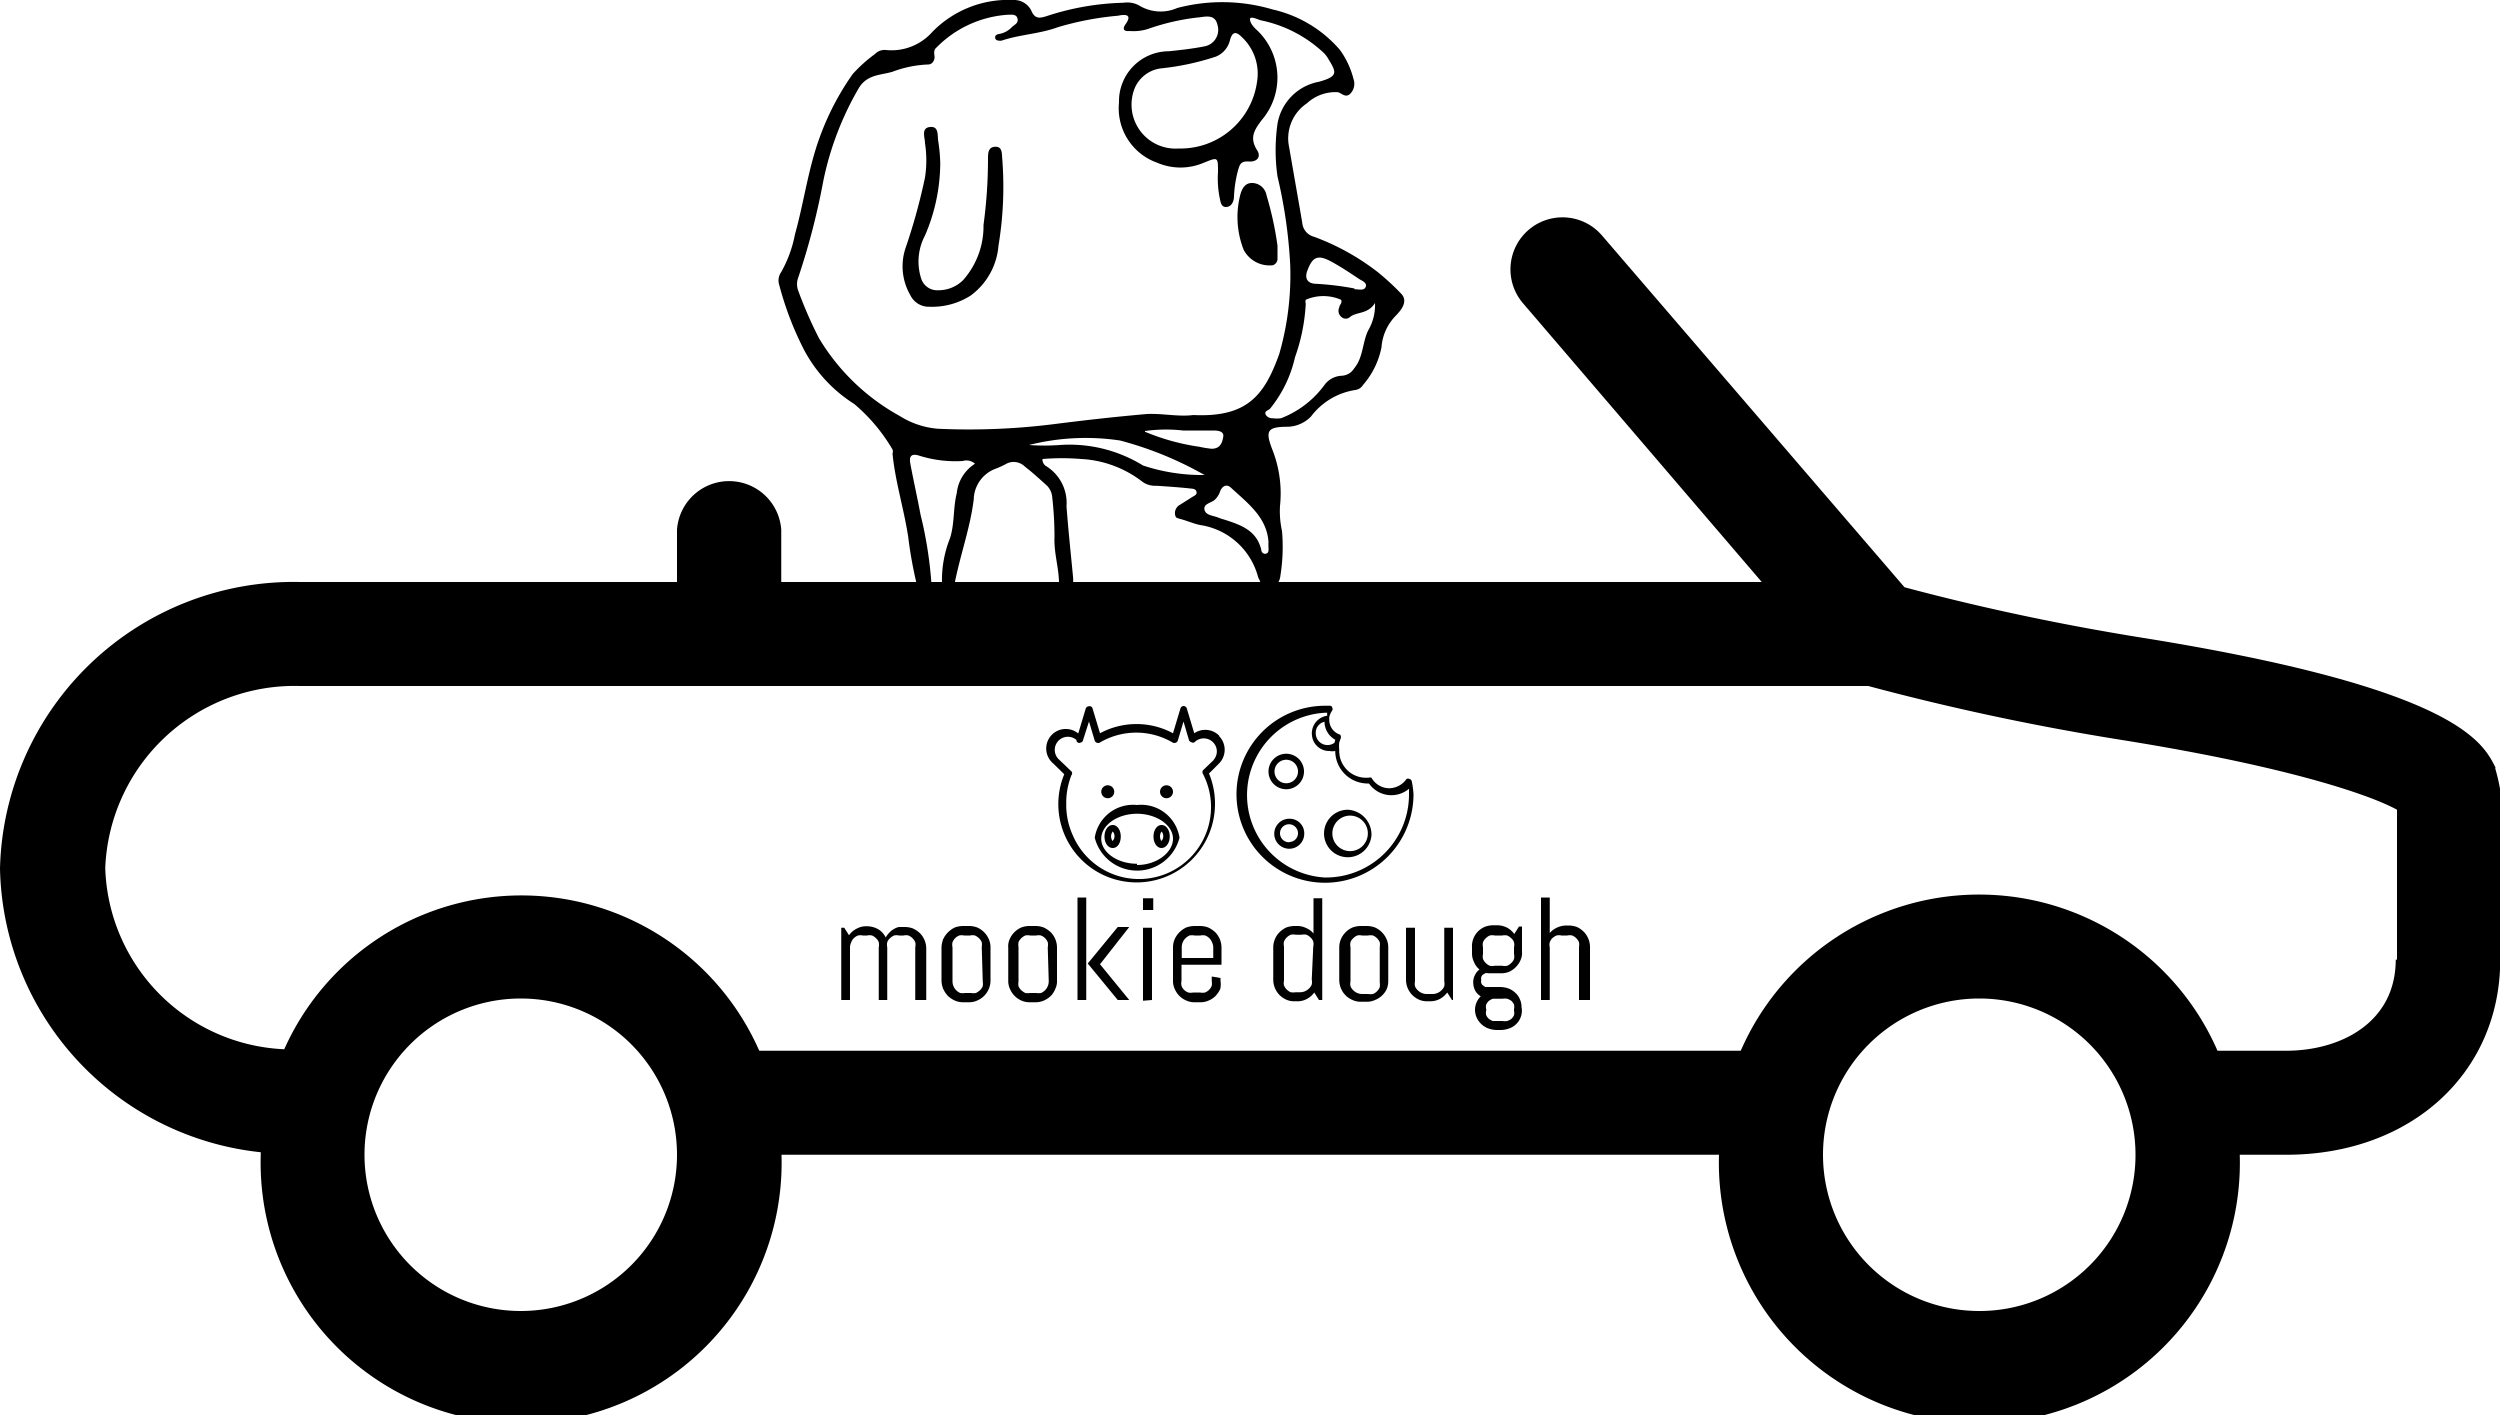 <svg xmlns="http://www.w3.org/2000/svg" viewBox="0 0 100 56.61"><defs><style>.cls-1{fill:#010101;}</style></defs><title>mookie car</title><g id="Layer_2" data-name="Layer 2"><g id="Layer_1-2" data-name="Layer 1"><path d="M100,31.55a7.33,7.33,0,0,0-.19-.81.07.07,0,0,0,0-.06c-.51-1-1.58-3.17-14.24-5.19-3.21-.52-6.36-1.19-9.39-2L64.08,9.42a2.08,2.08,0,0,0-3.16,2.71l9.55,11.15H31.25V21.19a2.09,2.09,0,0,0-4.17,0v2.09H12A11.75,11.75,0,0,0,0,34.74,11.65,11.65,0,0,0,10.43,46.09s0,.07,0,.1a10.42,10.42,0,1,0,20.83,0h37.5a10.42,10.42,0,1,0,20.83,0h1.86c5,0,8.56-3.28,8.56-7.81V31.61S100,31.57,100,31.55ZM20.83,52.44a6.25,6.25,0,1,1,6.25-6.25A6.25,6.25,0,0,1,20.83,52.44Zm58.34,0a6.25,6.25,0,1,1,6.25-6.25A6.24,6.24,0,0,1,79.17,52.44ZM95.83,38.38c0,2.52-2.2,3.65-4.39,3.65H88.7a10.4,10.4,0,0,0-19.07,0H30.37a10.39,10.39,0,0,0-19-.06,7.49,7.49,0,0,1-7.16-7.24A7.58,7.58,0,0,1,12,27.44H74.73A100.06,100.06,0,0,0,84.88,29.6c7,1.12,10.11,2.29,11,2.79v6Z"/></g><g id="Layer_2-2" data-name="Layer 2"><path d="M41.7,18.36a.31.31,0,0,0,.17.3,1.73,1.73,0,0,1,.79,1.59c.07.94.17,1.87.26,2.81a1.38,1.38,0,0,1,0,.29.24.24,0,0,1-.26.26c-.19,0-.3-.08-.3-.27,0-.62-.21-1.23-.18-1.86a14,14,0,0,0-.09-1.58.74.74,0,0,0-.25-.51c-.28-.25-.55-.5-.85-.73a.63.63,0,0,0-.77-.09,3.62,3.62,0,0,1-.45.2,1.34,1.34,0,0,0-.82,1.2c-.14,1.15-.55,2.25-.77,3.4,0,.16-.13.24-.29.22s-.19-.14-.21-.27A4.5,4.5,0,0,1,38,21.53c.19-.6.12-1.21.27-1.8A1.58,1.58,0,0,1,39,18.55a.51.51,0,0,0-.49-.11,4.81,4.81,0,0,1-1.73-.21c-.37-.12-.42.06-.36.35.12.65.27,1.3.4,2a16.14,16.14,0,0,1,.43,2.67c0,.18.09.38-.19.41s-.34-.12-.4-.33a16.92,16.92,0,0,1-.33-1.84c-.17-1.13-.52-2.22-.63-3.35a.22.22,0,0,0,0-.16,7,7,0,0,0-1.53-1.82,5.74,5.74,0,0,1-2-2.15,12.77,12.77,0,0,1-1-2.61.58.58,0,0,1,.08-.52,5,5,0,0,0,.55-1.51c.36-1.29.53-2.64,1-3.91a10.66,10.66,0,0,1,1.31-2.5A5.84,5.84,0,0,1,35,2.16.53.53,0,0,1,35.43,2a2.18,2.18,0,0,0,1.86-.72A4.25,4.25,0,0,1,40.54,0a.77.77,0,0,1,.71.42c.15.37.37.3.63.22A10.59,10.59,0,0,1,44.94.11a1,1,0,0,1,.61.1,1.65,1.65,0,0,0,1.54.11,7.08,7.08,0,0,1,3.82.06A5,5,0,0,1,53.6,2a3.41,3.41,0,0,1,.54,1.16.57.57,0,0,1-.13.59c-.18.17-.32,0-.48-.06a1.67,1.67,0,0,0-1.25.44,1.69,1.69,0,0,0-.71,1.78c.17,1,.35,2,.52,3a.63.63,0,0,0,.47.56,9.51,9.51,0,0,1,2.57,1.43,9.94,9.94,0,0,1,.9.83c.33.32,0,.69-.2.9a2,2,0,0,0-.57,1.26,3.25,3.25,0,0,1-.74,1.51.43.43,0,0,1-.31.2,2.74,2.74,0,0,0-1.77,1.06,1.35,1.35,0,0,1-.92.41c-.84,0-.92.16-.62.93a4.77,4.77,0,0,1,.3,2.24,3.65,3.65,0,0,0,.08,1A7.23,7.23,0,0,1,51.22,23a.74.74,0,0,1-.2.45.33.33,0,0,1-.6-.11c0-.09-.07-.18-.1-.27A2.83,2.83,0,0,0,48,21c-.24-.05-.47-.15-.71-.22s-.26-.05-.29-.21a.38.38,0,0,1,.2-.38l.49-.31c.08-.05.2-.09.17-.21s-.15-.12-.24-.13c-.46-.05-.91-.08-1.37-.11a.86.86,0,0,1-.58-.18,4.37,4.37,0,0,0-2.42-.89A9.48,9.48,0,0,0,41.7,18.36Zm6-1.76c2.18.11,2.87-.77,3.47-2.44a11.41,11.41,0,0,0,.44-3.53,19.57,19.57,0,0,0-.51-3.57,7.47,7.47,0,0,1,0-2.11,2.06,2.06,0,0,1,1.66-1.68c.82-.23.69-.39.32-1a1.24,1.24,0,0,0-.19-.21A5.19,5.19,0,0,0,50.42.81C50.27.76,50,.63,50,.77s.13.3.25.41a2.61,2.61,0,0,1,.23,3.61c-.29.38-.52.71-.2,1.21.18.27,0,.48-.31.46s-.37.08-.44.32a4.87,4.87,0,0,0-.17,1.07c0,.19-.09.42-.31.43s-.23-.23-.27-.4a4,4,0,0,1-.06-1c0-.61,0-.6-.57-.37a2.36,2.36,0,0,1-1.86,0,2.31,2.31,0,0,1-1.53-2.41,2,2,0,0,1,2-2.05c.48-.05,1-.11,1.44-.2A.67.67,0,0,0,48.7,1c-.09-.41-.41-.35-.7-.31a9,9,0,0,0-2,.44,1.9,1.9,0,0,1-.82.11C45,1.26,44.88,1.2,45,1c.38-.51-.13-.4-.29-.37a12,12,0,0,0-2.4.46c-.74.27-1.53.29-2.26.54-.1,0-.21,0-.24-.1s.06-.16.15-.17a.91.91,0,0,0,.51-.27c.1-.1.28-.16.23-.35s-.25-.15-.39-.15a4.41,4.41,0,0,0-2.85,1.31c-.11.09-.1.21-.08.34s-.06.34-.26.34a4.49,4.49,0,0,0-1.42.29c-.47.14-1,.1-1.34.64a12.23,12.23,0,0,0-1.43,3.74,28.34,28.34,0,0,1-1,3.85.75.75,0,0,0,0,.53,16.81,16.81,0,0,0,.83,1.9,8.61,8.61,0,0,0,3.23,3.11,3.35,3.35,0,0,0,1.53.51,27.2,27.2,0,0,0,4.6-.18c1.25-.16,2.5-.3,3.76-.41C46.5,16.53,47.15,16.68,47.74,16.6ZM47.15,5.94a3.09,3.09,0,0,0,3.13-2.66,2,2,0,0,0-.61-1.8c-.28-.28-.39-.15-.47.12a.94.94,0,0,1-.58.67,10.45,10.45,0,0,1-2.22.47,1.32,1.32,0,0,0-1,.76A1.76,1.76,0,0,0,47.15,5.94ZM55,12.12c-.29.46-.73.34-1,.56a.25.25,0,0,1-.34,0,.31.31,0,0,1-.09-.38c0-.1.14-.18.07-.31a1.77,1.77,0,0,0-1.41,0,.27.27,0,0,0,0,.16,7.47,7.47,0,0,1-.43,2.14,5,5,0,0,1-1,2.06c-.07.07-.24.09-.17.24a.3.3,0,0,0,.28.14,1.24,1.24,0,0,0,.33,0A3.88,3.88,0,0,0,53,15.37a.9.9,0,0,1,.67-.34.62.62,0,0,0,.5-.3c.36-.44.32-1,.55-1.5A2,2,0,0,0,55,12.12ZM48.18,19a14,14,0,0,0-3.38-1.38,9.27,9.27,0,0,0-3.64.18,8.29,8.29,0,0,0,1.23,0,5.6,5.6,0,0,1,3.33.82A7.49,7.49,0,0,0,48.18,19Zm2.56,2.85a.88.88,0,0,1,0-.16c-.06-1-.84-1.57-1.5-2.18-.17-.16-.34-.08-.43.13a.82.82,0,0,1-.24.37c-.15.11-.44.15-.39.38s.35.23.54.31a2.25,2.25,0,0,0,.24.08c.65.21,1.3.42,1.49,1.21,0,.09.09.2.21.15S50.73,21.93,50.74,21.82Zm3.44-10.28c.18,0,.39.07.45-.1s-.16-.24-.28-.32c-.34-.23-.69-.46-1.05-.66-.57-.32-.79-.24-1,.32-.13.32,0,.52.3.54A11.57,11.57,0,0,1,54.18,11.54Zm-8.38,5.7a8.84,8.84,0,0,0,2.17.6,4.17,4.17,0,0,0,.49.08c.36,0,.43-.25.47-.48s-.23-.25-.41-.25h-1.2A6.1,6.1,0,0,0,45.8,17.24Z"/><path d="M37.61,6.53A7.38,7.38,0,0,1,37,9.42a2.22,2.22,0,0,0-.15,1.73.67.67,0,0,0,.67.46,1.4,1.4,0,0,0,1-.4A3.24,3.24,0,0,0,39.34,9a19.66,19.66,0,0,0,.18-2.65c0-.21,0-.47.29-.48s.26.27.28.48a14.38,14.38,0,0,1-.15,3.47,2.75,2.75,0,0,1-1.11,2,2.86,2.86,0,0,1-1.65.45.82.82,0,0,1-.77-.47,2.3,2.3,0,0,1-.17-1.93A23.75,23.75,0,0,0,37,7.1a4.5,4.5,0,0,0,0-1.37c0-.23-.17-.61.2-.65s.29.35.33.57A6.4,6.4,0,0,1,37.61,6.53Z"/><path d="M51.1,9.83c0,.26,0,.4,0,.53a.27.27,0,0,1-.19.25A1.17,1.17,0,0,1,49.75,10a3.58,3.58,0,0,1-.16-2.12c.06-.27.17-.55.47-.56a.59.59,0,0,1,.6.49A13.32,13.32,0,0,1,51.1,9.83Z"/></g><g id="Layer_3" data-name="Layer 3"><g id="Layer_2-3" data-name="Layer 2"><g id="TEMPLATE_-_This_layer_DOES_NOT_PRINT" data-name="TEMPLATE - This layer DOES NOT PRINT"><path class="cls-1" d="M36.61,40V37.89a.45.45,0,0,0,0-.2.51.51,0,0,0-.27-.27.45.45,0,0,0-.2,0h-.18a.45.45,0,0,0-.2,0,.57.57,0,0,0-.16.11.36.36,0,0,0-.11.16.45.45,0,0,0,0,.2V40h-.34V37.89a.46.46,0,0,0,0-.2.36.36,0,0,0-.11-.16.46.46,0,0,0-.16-.11.45.45,0,0,0-.2,0h-.17a.43.43,0,0,0-.19,0,.5.5,0,0,0-.17.11.44.44,0,0,0-.1.16.46.46,0,0,0-.05.2V40h-.35V37.11h.12l.19.3a.83.83,0,0,1,.3-.26.79.79,0,0,1,.4-.1h0a.94.94,0,0,1,.47.12.8.8,0,0,1,.3.33.83.83,0,0,1,.13-.18.8.8,0,0,1,.39-.24l.24,0h0a.92.92,0,0,1,.33.06,1.07,1.07,0,0,1,.28.19.88.88,0,0,1,.25.61V40Z"/><path class="cls-1" d="M39.55,39.56a.86.86,0,0,1-.46.46.75.75,0,0,1-.33.07h-.24a.78.78,0,0,1-.33-.07,1,1,0,0,1-.27-.18,1.07,1.07,0,0,1-.19-.28.93.93,0,0,1-.07-.33V37.91a1,1,0,0,1,.07-.35,1,1,0,0,1,.46-.46,1,1,0,0,1,.33-.06h.24a.92.92,0,0,1,.33.06.9.9,0,0,1,.46.46.8.8,0,0,1,.07.34v1.32A.83.83,0,0,1,39.55,39.56Zm-.28-1.67a.65.65,0,0,0,0-.2.46.46,0,0,0-.11-.16.57.57,0,0,0-.16-.11.45.45,0,0,0-.2,0h-.24a.43.43,0,0,0-.19,0,.48.48,0,0,0-.27.27.45.45,0,0,0,0,.2v1.36a.51.51,0,0,0,.31.47.65.65,0,0,0,.19,0h.24a.65.65,0,0,0,.2,0,.91.91,0,0,0,.16-.11.57.57,0,0,0,.11-.16.71.71,0,0,0,0-.2Z"/><path class="cls-1" d="M42.21,39.56a.84.84,0,0,1-.18.28,1,1,0,0,1-.27.18.8.8,0,0,1-.34.07h-.23a.8.8,0,0,1-.34-.07.88.88,0,0,1-.45-.46.75.75,0,0,1-.07-.33V37.91a.7.7,0,0,1,.06-.35.9.9,0,0,1,.46-.46.92.92,0,0,1,.33-.06h.24a.92.92,0,0,1,.33.06,1.07,1.07,0,0,1,.28.19.88.88,0,0,1,.25.61v1.32A.69.69,0,0,1,42.21,39.56Zm-.3-1.67a.45.45,0,0,0,0-.2.48.48,0,0,0-.27-.27.43.43,0,0,0-.19,0h-.24a.48.48,0,0,0-.2,0,.57.57,0,0,0-.16.11.46.46,0,0,0-.11.16.65.65,0,0,0,0,.2v1.36a.71.71,0,0,0,0,.2.57.57,0,0,0,.11.16.91.91,0,0,0,.16.11.71.71,0,0,0,.2,0h.24a.65.65,0,0,0,.19,0,.51.51,0,0,0,.31-.47Z"/><path class="cls-1" d="M43.1,40v-4.1h.35V40Zm1.61,0-1.2-1.46,1.2-1.46h.46L44,38.57,45.17,40Z"/><path class="cls-1" d="M45.72,36.4v-.47h.41v.47Zm0,3.63V37.11h.36V40Z"/><path class="cls-1" d="M48.81,39.56a1.07,1.07,0,0,1-.19.28.85.85,0,0,1-.27.18.78.78,0,0,1-.33.07h-.24a.75.75,0,0,1-.33-.07.86.86,0,0,1-.46-.46.75.75,0,0,1-.07-.33V37.91a.84.84,0,0,1,.07-.35.94.94,0,0,1,.46-.46,1,1,0,0,1,.34-.06H48a.92.92,0,0,1,.33.06,1.07,1.07,0,0,1,.28.19.88.88,0,0,1,.25.61v.69h-1.6v.65a.43.43,0,0,0,0,.19.39.39,0,0,0,.11.17.44.44,0,0,0,.16.1.46.46,0,0,0,.2,0H48a.49.49,0,0,0,.2,0,.48.48,0,0,0,.27-.27.65.65,0,0,0,0-.19v-.18l.35.06v.11A.88.88,0,0,1,48.81,39.56Zm-.28-1.67a.46.46,0,0,0-.05-.2.48.48,0,0,0-.27-.27.43.43,0,0,0-.19,0h-.24a.48.48,0,0,0-.2,0,.57.57,0,0,0-.16.11.5.5,0,0,0-.15.36v.43h1.26Z"/><path class="cls-1" d="M52.76,40l-.19-.3a.83.83,0,0,1-.3.26.75.75,0,0,1-.39.09h-.09a.75.75,0,0,1-.33-.06.92.92,0,0,1-.28-.19.88.88,0,0,1-.25-.61V37.91a.84.84,0,0,1,.07-.35.8.8,0,0,1,.18-.27,1,1,0,0,1,.27-.19,1,1,0,0,1,.34-.06h.09a.76.76,0,0,1,.36.08.73.73,0,0,1,.3.22V35.93h.35V40Zm-.23-2.14a.45.45,0,0,0,0-.2.36.36,0,0,0-.11-.16.46.46,0,0,0-.16-.11.45.45,0,0,0-.2,0h-.23a.45.45,0,0,0-.2,0,.51.51,0,0,0-.27.27.45.45,0,0,0,0,.2v1.36a.48.48,0,0,0,0,.2.51.51,0,0,0,.27.27.65.65,0,0,0,.2,0H52a.5.5,0,0,0,.36-.15.42.42,0,0,0,.11-.16.48.48,0,0,0,0-.2Z"/><path class="cls-1" d="M55.47,39.56A.86.86,0,0,1,55,40a.75.75,0,0,1-.33.07h-.24a.78.78,0,0,1-.33-.07.86.86,0,0,1-.46-.46.93.93,0,0,1-.07-.33V37.91a.84.84,0,0,1,.07-.35.9.9,0,0,1,.46-.46,1,1,0,0,1,.33-.06h.24a.92.92,0,0,1,.33.06.9.9,0,0,1,.46.46.8.8,0,0,1,.07.34v1.32A.83.83,0,0,1,55.47,39.56Zm-.28-1.67a.65.65,0,0,0,0-.2.51.51,0,0,0-.27-.27.48.48,0,0,0-.2,0h-.24a.43.43,0,0,0-.19,0,.46.46,0,0,0-.16.11.36.36,0,0,0-.11.16.45.45,0,0,0,0,.2v1.36a.48.48,0,0,0,0,.2.42.42,0,0,0,.11.16.5.5,0,0,0,.35.15h.24a.71.71,0,0,0,.2,0,.51.51,0,0,0,.27-.27.71.71,0,0,0,0-.2Z"/><path class="cls-1" d="M58.08,40l-.19-.3a.93.93,0,0,1-.3.26.81.81,0,0,1-.4.09H57.1a.75.75,0,0,1-.33-.06.92.92,0,0,1-.28-.19.88.88,0,0,1-.25-.61V37.11h.36v2.14a.48.48,0,0,0,0,.2.42.42,0,0,0,.11.16.5.5,0,0,0,.36.15h.23a.5.5,0,0,0,.36-.15.42.42,0,0,0,.11-.16.48.48,0,0,0,0-.2V37.11h.35V40Z"/><path class="cls-1" d="M60.81,40.73a.72.72,0,0,1-.18.25.74.74,0,0,1-.27.16,1,1,0,0,1-.34.06h-.14a1,1,0,0,1-.34-.06.82.82,0,0,1-.46-.41A.77.77,0,0,1,59,40.4h0a.77.77,0,0,1,.06-.3.85.85,0,0,1,.17-.25.58.58,0,0,1-.22-.22.72.72,0,0,1-.08-.32A.58.58,0,0,1,59,39a.55.55,0,0,1,.18-.22.73.73,0,0,1-.22-.3.76.76,0,0,1-.08-.36v-.22a.84.84,0,0,1,.52-.83,1,1,0,0,1,.34-.06h.14a.89.89,0,0,1,.39.09.83.83,0,0,1,.3.26l.19-.3h.12v1a.7.7,0,0,1-.06.35.92.92,0,0,1-.45.46.82.82,0,0,1-.34.06h-.51a.2.2,0,0,0-.11,0l-.1.06a.21.21,0,0,0-.06.1.26.26,0,0,0,0,.11.27.27,0,0,0,0,.12.18.18,0,0,0,.06.09l.1.07.11,0H60a1,1,0,0,1,.34.06.77.77,0,0,1,.27.17.64.64,0,0,1,.18.25.71.71,0,0,1,.07.32h0A.71.71,0,0,1,60.81,40.73Zm-.25-2.84a.45.45,0,0,0,0-.2.36.36,0,0,0-.11-.16.57.57,0,0,0-.16-.11.48.48,0,0,0-.2,0h-.3a.45.45,0,0,0-.2,0,.57.57,0,0,0-.16.11.46.46,0,0,0-.11.16.45.45,0,0,0,0,.2v.27a.45.45,0,0,0,0,.2.53.53,0,0,0,.27.27.45.45,0,0,0,.2,0h.3a.45.45,0,0,0,.2,0,.57.57,0,0,0,.16-.11.42.42,0,0,0,.11-.16.45.45,0,0,0,0-.2Zm0,2.48a.43.43,0,0,0,0-.19.45.45,0,0,0-.1-.14.56.56,0,0,0-.17-.09.64.64,0,0,0-.2,0h-.18l-.2,0a.65.65,0,0,0-.16.09.45.45,0,0,0-.1.14.33.33,0,0,0,0,.19v.05a.33.33,0,0,0,0,.19.45.45,0,0,0,.1.14.65.65,0,0,0,.16.09l.2,0h.18a.64.64,0,0,0,.2,0,.56.56,0,0,0,.17-.09.45.45,0,0,0,.1-.14.43.43,0,0,0,0-.19Z"/><path class="cls-1" d="M63.16,40V37.89a.65.65,0,0,0,0-.2.51.51,0,0,0-.27-.27.45.45,0,0,0-.2,0h-.23a.45.45,0,0,0-.2,0,.62.62,0,0,0-.17.11.44.44,0,0,0-.1.16.45.45,0,0,0,0,.2V40h-.35v-4.1h.35v1.42a.84.84,0,0,1,.3-.22.9.9,0,0,1,.36-.08h.09a1,1,0,0,1,.34.06,1,1,0,0,1,.27.19.88.88,0,0,1,.25.61V40Z"/><path class="cls-1" d="M48.77,29.43a.78.78,0,0,0-1-.1l-.3-1a.14.14,0,0,0-.12-.09.14.14,0,0,0-.13.09l-.3,1a3.08,3.08,0,0,0-2.92,0l-.3-1a.12.12,0,0,0-.14-.08.14.14,0,0,0-.13.09l-.3,1a.78.78,0,0,0-1,1.2l.44.43a3.13,3.13,0,1,0,5.79,2.39,3.17,3.17,0,0,0,0-2.42l.4-.4a.78.78,0,0,0,0-1.1Zm-.19.94-.46.44a.14.14,0,0,0,0,.15,2.88,2.88,0,1,1-5.2,2.47,2.93,2.93,0,0,1-.27-1.27A3,3,0,0,1,42.86,31a.11.11,0,0,0,0-.14l-.49-.47a.52.52,0,0,1,.69-.79s0,0,0,.05l.05.05a.11.11,0,0,0,.12,0,.11.11,0,0,0,.09-.09l.24-.75.23.77a.15.15,0,0,0,.19.08,2.87,2.87,0,0,1,2.94,0,.15.15,0,0,0,.19-.08l.23-.77.22.75a.14.14,0,0,0,.1.08.11.11,0,0,0,.12,0l0,0a.52.52,0,0,1,.74,0h0a.51.51,0,0,1,0,.73Z"/><path class="cls-1" d="M45.48,32.2a1.55,1.55,0,0,0-1.69,1.31,1.75,1.75,0,0,0,3.39,0A1.55,1.55,0,0,0,45.48,32.2Zm0,2.35c-.79,0-1.43-.46-1.43-1s.64-1,1.43-1,1.44.46,1.44,1-.64,1.05-1.44,1.05Z"/><path class="cls-1" d="M44.51,33c-.19,0-.33.2-.33.46s.14.46.33.46.32-.2.32-.46S44.69,33,44.51,33Zm0,.65a.32.32,0,0,1,0-.39.29.29,0,0,1,.07.2A.26.26,0,0,1,44.51,33.63Z"/><circle class="cls-1" cx="44.31" cy="31.67" r="0.26"/><circle class="cls-1" cx="46.66" cy="31.67" r="0.26"/><path class="cls-1" d="M46.46,33c-.18,0-.32.2-.32.46s.14.46.32.46.33-.2.33-.46S46.65,33,46.46,33Zm0,.65a.35.35,0,0,1,0-.39.26.26,0,0,1,.07.2A.23.23,0,0,1,46.46,33.63Z"/><path class="cls-1" d="M56.47,31.25a.12.12,0,0,0-.09-.09.12.12,0,0,0-.12,0,.86.86,0,0,1-.68.37.82.82,0,0,1-.72-.42.17.17,0,0,0-.12,0h-.1A1.07,1.07,0,0,1,53.57,30h0a1.36,1.36,0,0,1,0-.3l.06-.17a.17.17,0,0,0,0-.1.09.09,0,0,0-.07-.06.62.62,0,0,1-.39-.56v-.12a.72.72,0,0,1,.12-.27.11.11,0,0,0,0-.11.09.09,0,0,0-.09-.08H53a3.54,3.54,0,1,0,3.54,3.54A3.43,3.43,0,0,0,56.47,31.25Zm-3.09-1.54a.47.47,0,0,1-.75-.38h0a.45.45,0,0,1,.35-.46.83.83,0,0,0,.43.72ZM53,35.1a3.3,3.3,0,0,1,0-6.59h.09a.31.31,0,0,0,0,.12.71.71,0,0,0-.61.8.69.69,0,0,0,.7.61.62.62,0,0,0,.23,0v0a1.3,1.3,0,0,0,1.29,1.3h.06a1.09,1.09,0,0,0,1.6.21v.26A3.32,3.32,0,0,1,53,35.1Z"/><path class="cls-1" d="M51.45,30.15a.71.71,0,1,0,.71.71.71.71,0,0,0-.71-.71Zm0,1.18a.47.47,0,1,1,.47-.47.47.47,0,0,1-.47.47Z"/><path class="cls-1" d="M51.57,32.75a.6.6,0,1,0,.6.6h0a.58.58,0,0,0-.57-.6Zm0,.94a.36.36,0,1,1,.35-.36h0a.35.35,0,0,1-.34.35Z"/><path class="cls-1" d="M53.92,32.39a.95.95,0,1,0,.94,1h0A1,1,0,0,0,53.92,32.39Zm0,1.65a.71.71,0,0,1,0-1.41.71.71,0,1,1,0,1.41Z"/></g></g></g></g></svg>